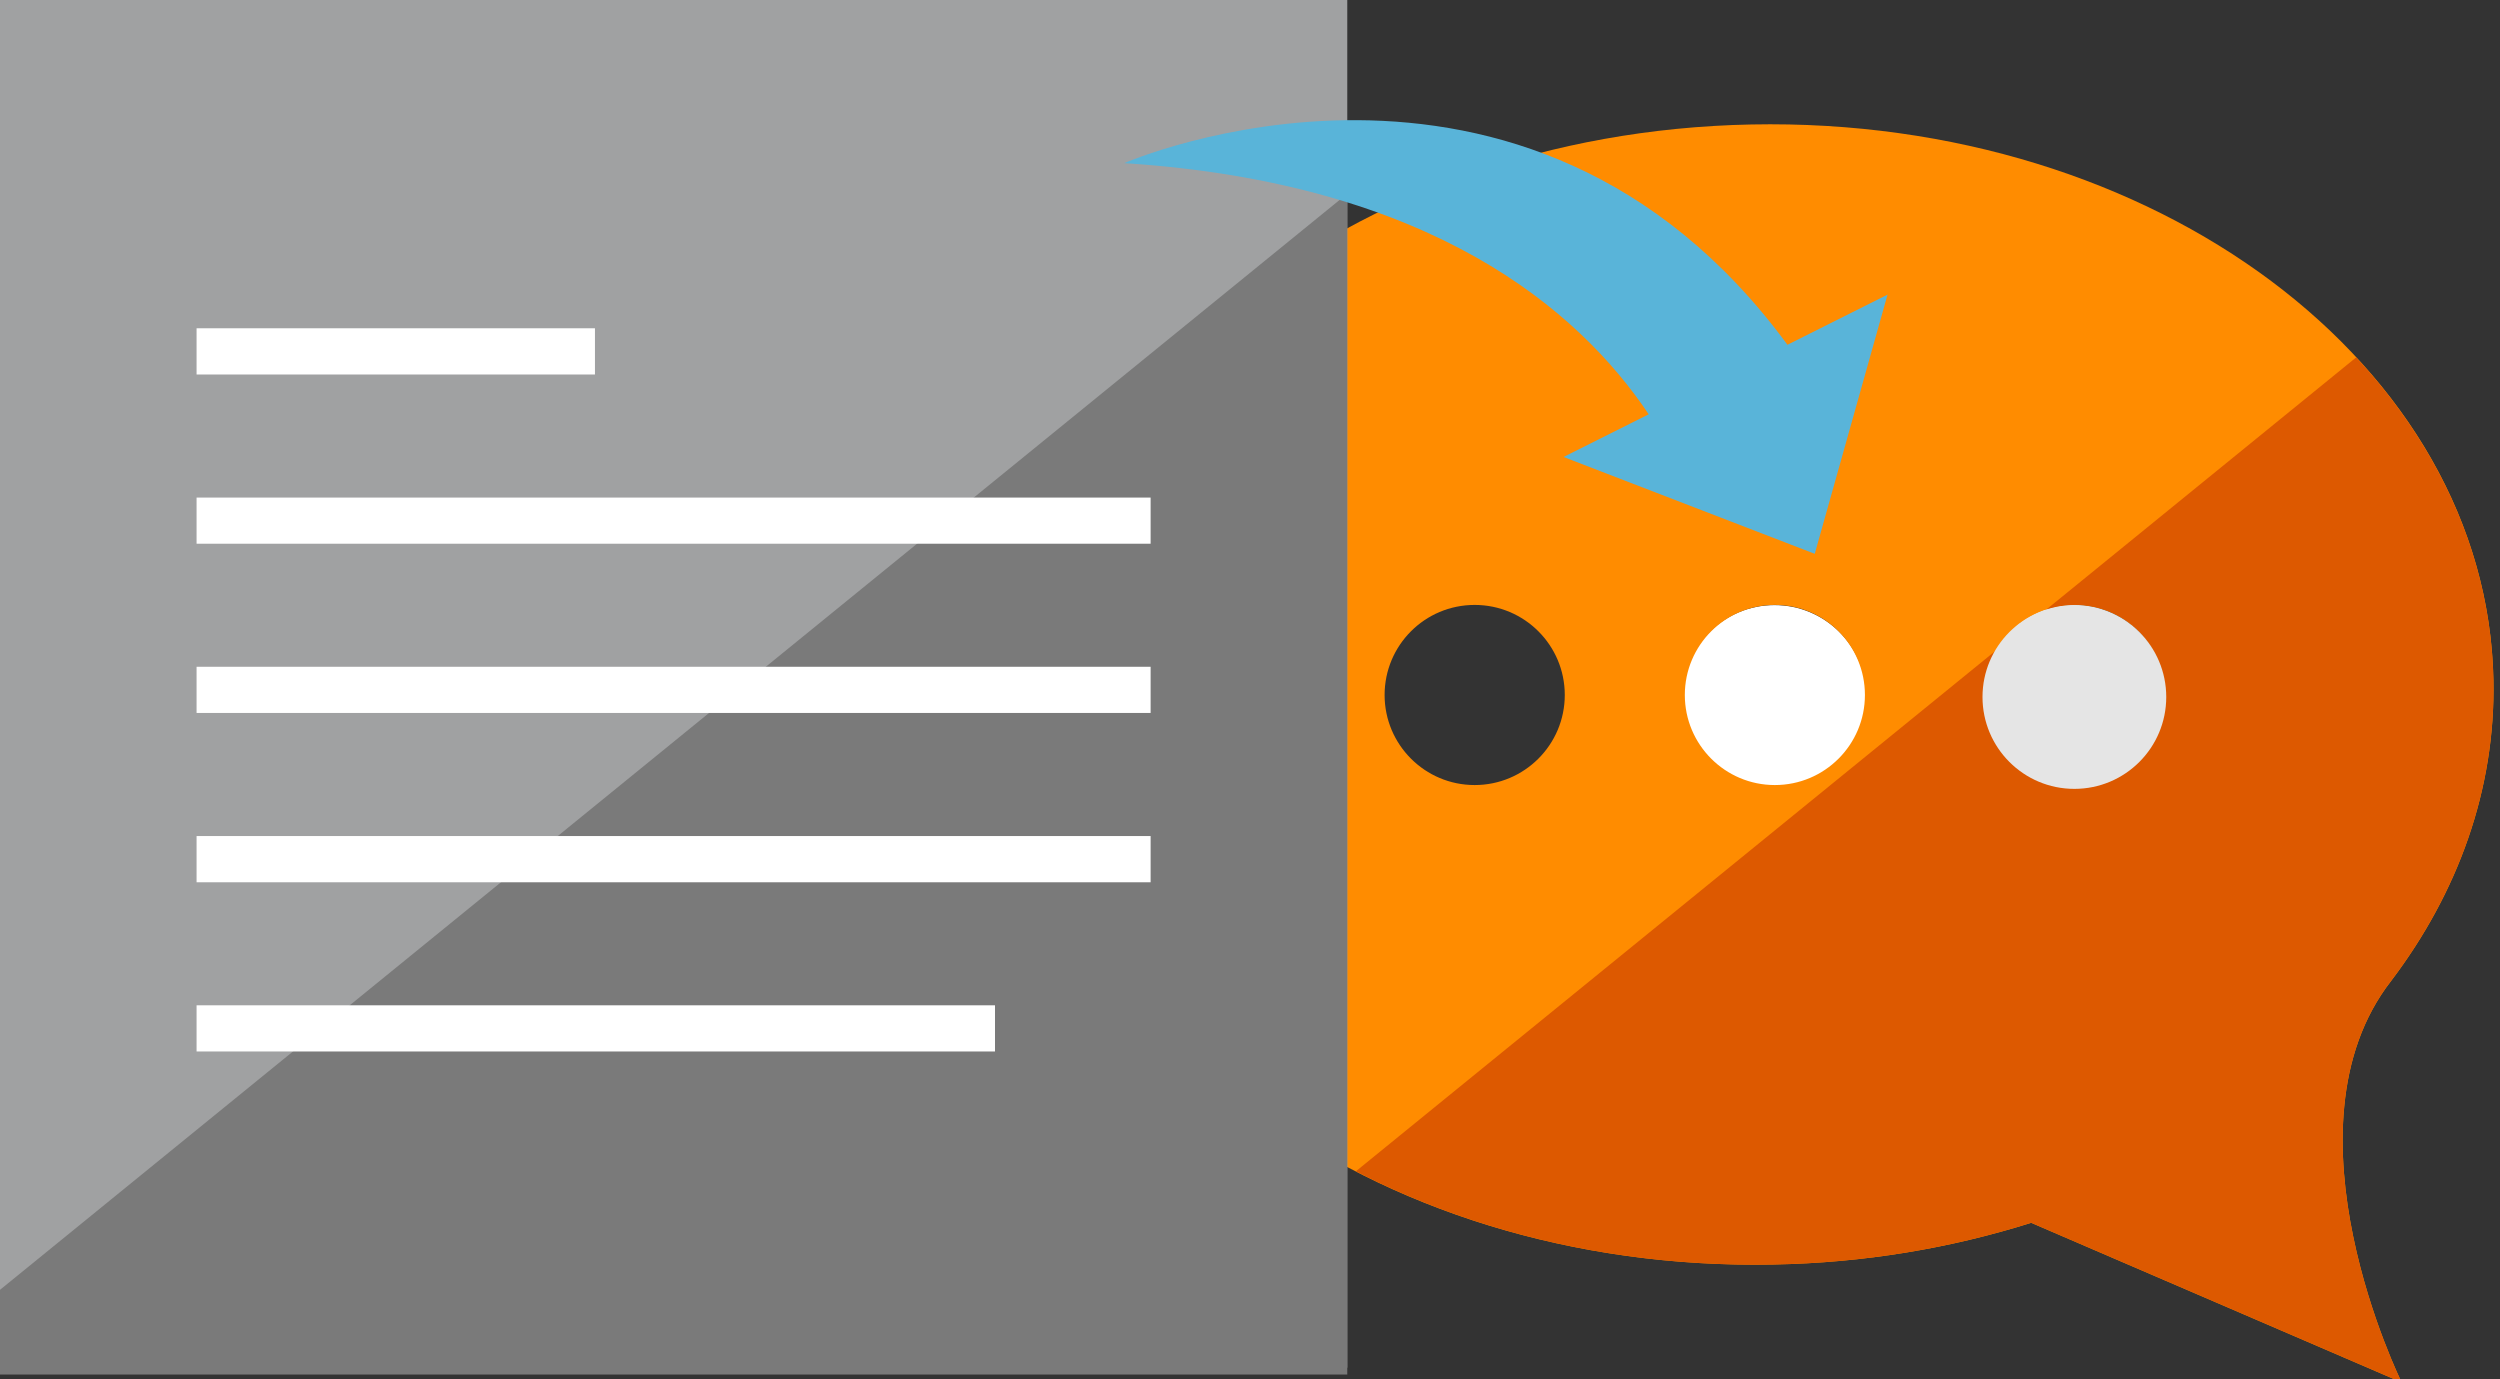 <?xml version="1.0" encoding="utf-8"?>
<!-- Generator: Adobe Illustrator 16.0.0, SVG Export Plug-In . SVG Version: 6.00 Build 0)  -->
<!DOCTYPE svg PUBLIC "-//W3C//DTD SVG 1.1//EN" "http://www.w3.org/Graphics/SVG/1.1/DTD/svg11.dtd">
<svg version="1.1" id="Layer_1" xmlns="http://www.w3.org/2000/svg" xmlns:xlink="http://www.w3.org/1999/xlink" x="0px" y="0px"
	 width="100px" height="55.167px" viewBox="0 0 100 55.167" enable-background="new 0 0 100 55.167" xml:space="preserve">
<rect x="0" y="0" width="100" height="55.167" fill="#333333" stroke="none"/>
<circle fill="#FFFFFF" cx="82.947" cy="27.88" r="3.674"/>
<path fill="#FFFFFF" d="M67.305,27.88c0,2.028,1.643,3.672,3.674,3.672c2.028,0,3.672-1.645,3.672-3.672
	c0-2.03-1.644-3.675-3.672-3.675C68.945,24.205,67.305,25.85,67.305,27.88z"/>
<path fill="#FF8C00" d="M41.261,28.355C41.51,40.951,54.802,50.898,70.947,50.58c3.637-0.065,7.104-0.66,10.3-1.668l14.819,6.383
	c0,0-5.018-10.156-0.418-16.063l0,0c2.67-3.526,4.175-7.651,4.09-12.027C99.489,14.611,86.199,4.657,70.051,4.979
	C53.9,5.298,41.012,15.759,41.261,28.355z M79.396,27.8c0-1.99,1.613-3.603,3.604-3.603s3.603,1.613,3.603,3.603
	c0,1.987-1.611,3.602-3.603,3.602S79.396,29.787,79.396,27.8z M67.393,27.8c0-1.99,1.612-3.603,3.601-3.603
	c1.991,0,3.603,1.613,3.603,3.603c0,1.987-1.611,3.602-3.603,3.602C69.005,31.402,67.393,29.787,67.393,27.8z M55.384,27.8
	c0-1.99,1.611-3.603,3.603-3.603c1.99,0,3.604,1.613,3.604,3.603c0,1.987-1.614,3.602-3.604,3.602S55.384,29.787,55.384,27.8z"/>
<rect fill="#A0A1A2" width="53.891" height="54.708"/>
<polygon fill="#7A7A7A" points="0,51.593 0,54.982 53.891,54.982 53.891,7.748 "/>
<g>
	<rect x="7.863" y="26.671" fill="#FFFFFF" width="38.162" height="1.847"/>
	<rect x="7.863" y="19.903" fill="#FFFFFF" width="38.162" height="1.846"/>
	<rect x="7.863" y="33.442" fill="#FFFFFF" width="38.162" height="1.849"/>
	<rect x="7.863" y="40.212" fill="#FFFFFF" width="31.937" height="1.847"/>
	<rect x="7.863" y="13.131" fill="#FFFFFF" width="15.935" height="1.849"/>
</g>
<path fill="#59B4D9" d="M72.59,22.153l-10.049-3.874l3.407-1.707c-2.798-4.176-8.694-9.259-20.979-10.046
	c0,0,16.043-7.006,26.529,7.265l4.003-2.005L72.59,22.153z"/>
<path fill="#DD5900" d="M99.738,27.204c-0.098-4.838-2.123-9.281-5.49-12.909l-12.436,10.12c0.375-0.132,0.77-0.217,1.188-0.217
	c1.99,0,3.602,1.613,3.602,3.603c0,1.988-1.61,3.602-3.602,3.602s-3.604-1.614-3.604-3.602c0-0.679,0.197-1.306,0.522-1.848
	L54.232,46.854c4.772,2.461,10.531,3.849,16.715,3.726c3.637-0.065,7.104-0.66,10.3-1.668l14.819,6.383
	c0,0-5.018-10.156-0.418-16.063C98.318,35.703,99.823,31.58,99.738,27.204z"/>
<circle fill="#E5E5E5" cx="82.975" cy="27.88" r="3.675"/>
</svg>
